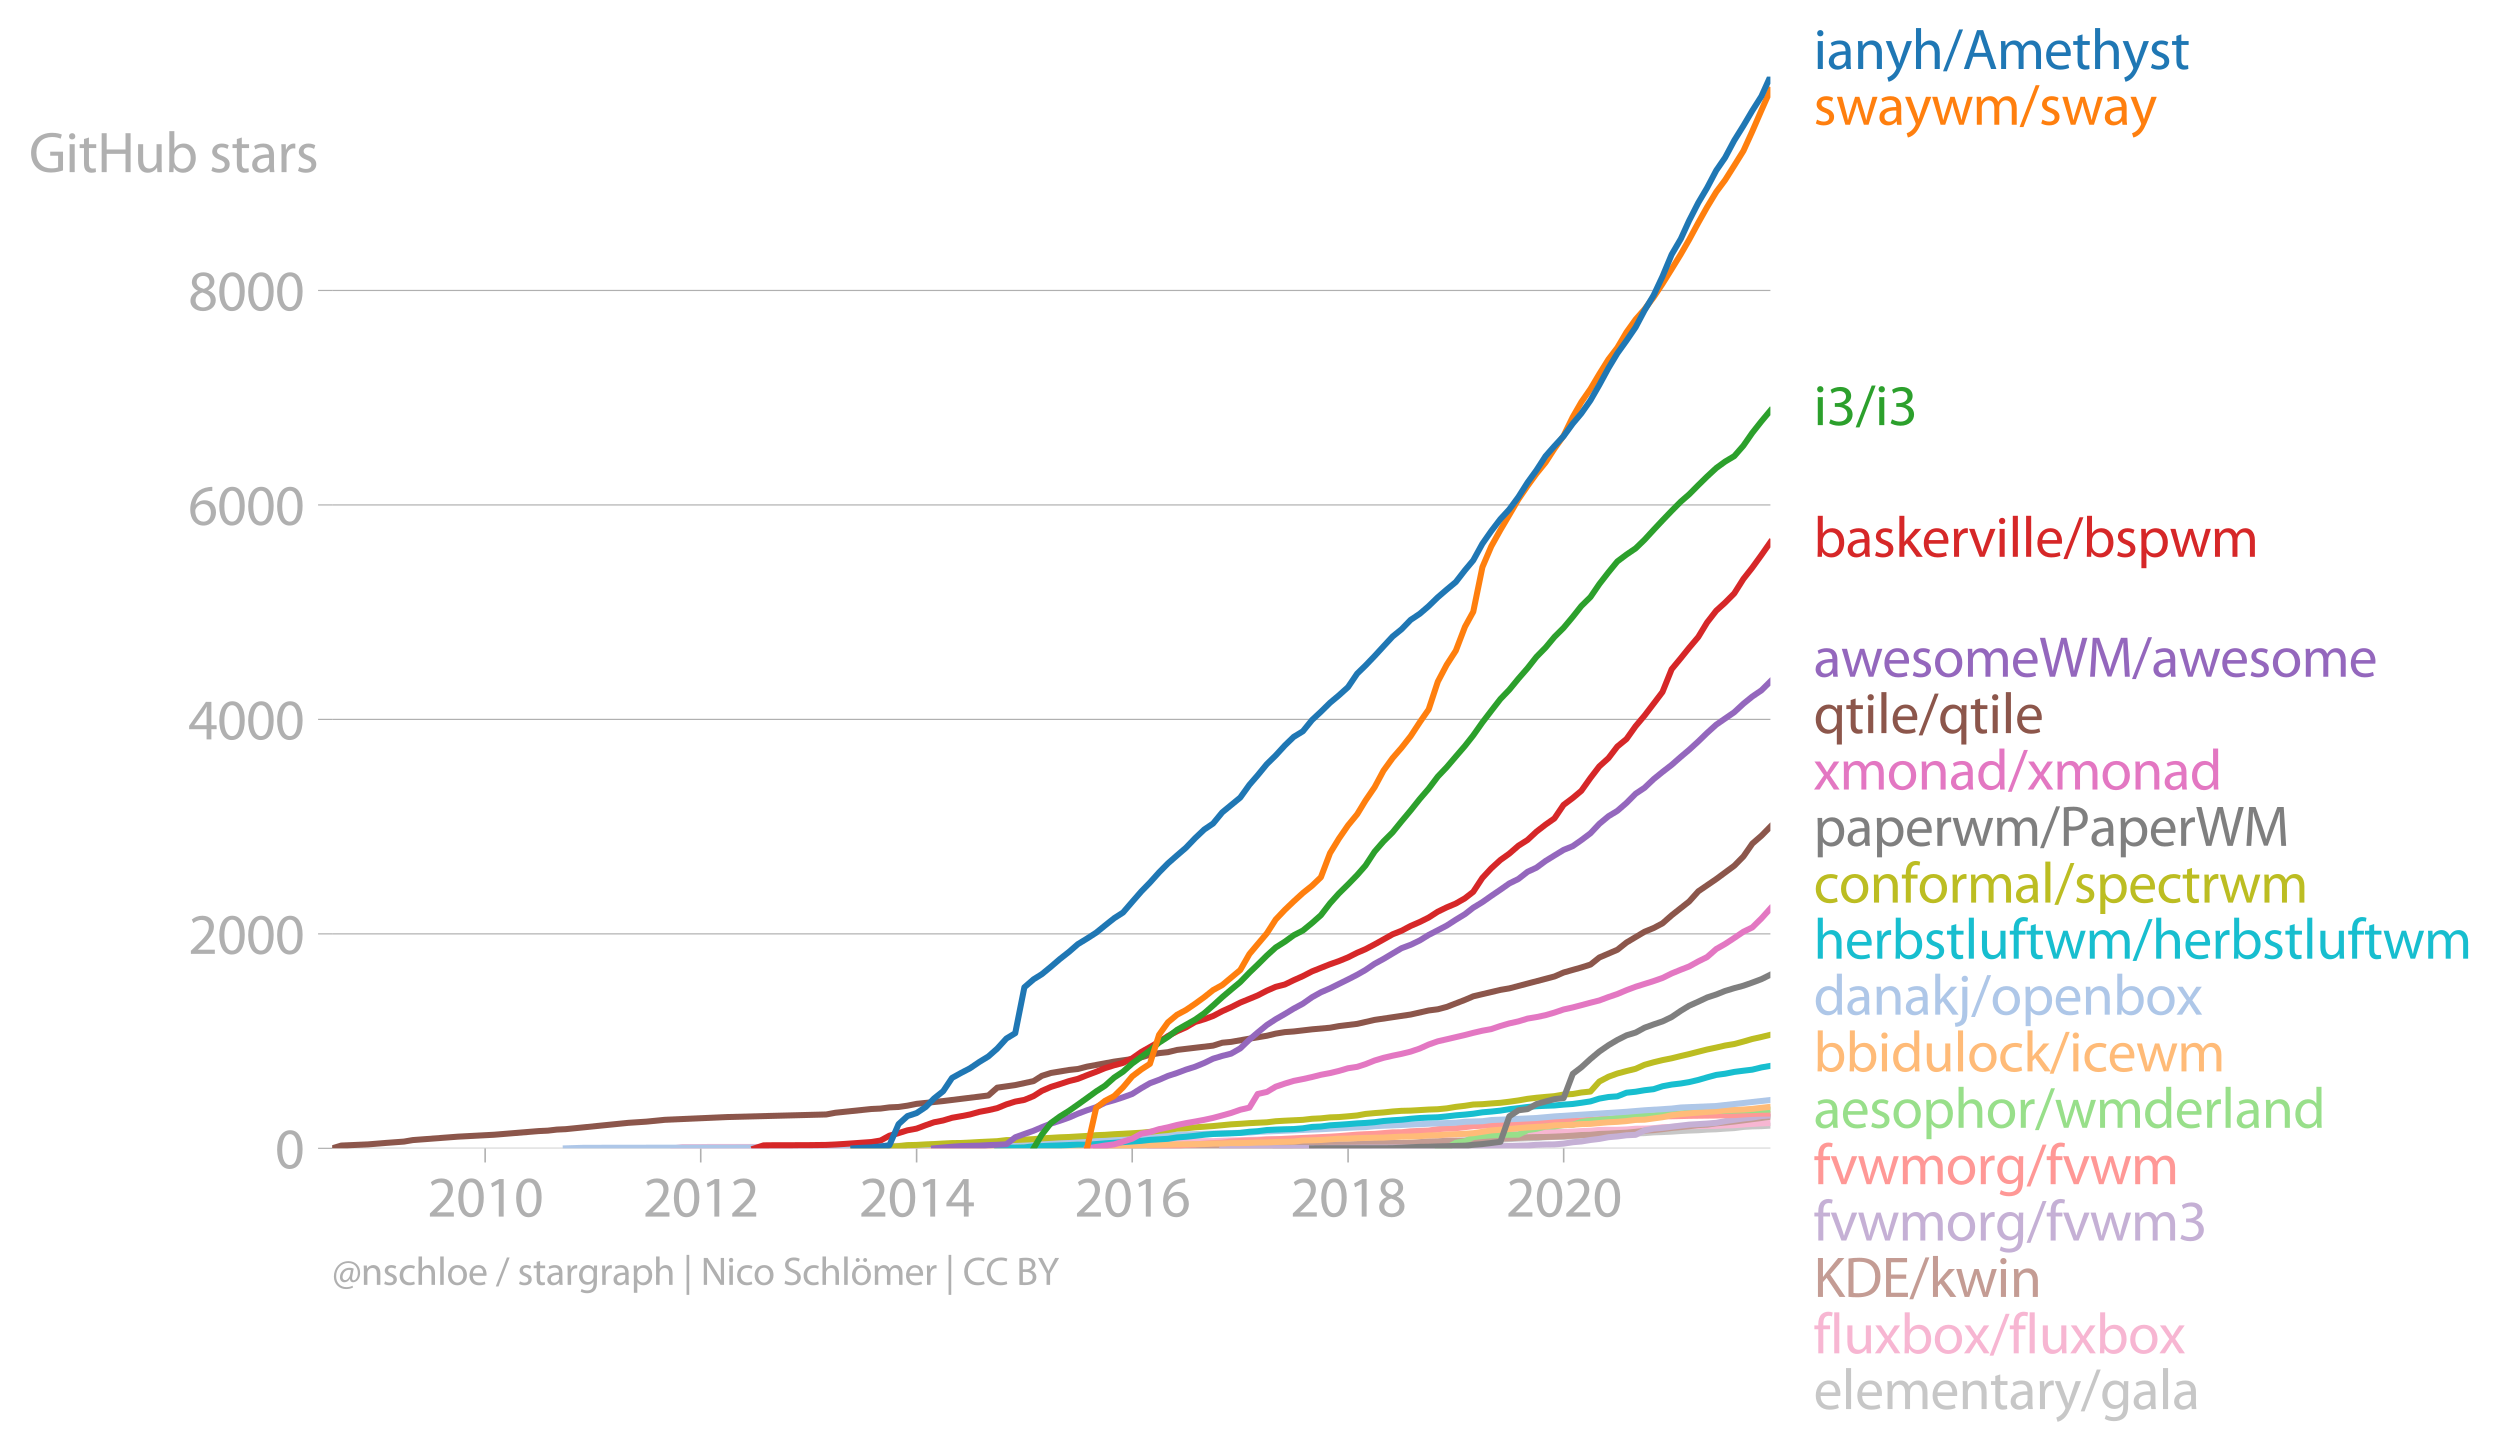 <svg xmlns:xlink="http://www.w3.org/1999/xlink" width="827.675" height="480.225" viewBox="0 0 620.756 360.169" xmlns="http://www.w3.org/2000/svg"><defs><style>*{stroke-linejoin:round;stroke-linecap:butt}</style></defs><g id="figure_1"><path d="M0 360.169h620.756V0H0v360.169z" style="fill:none" id="patch_1"/><g id="axes_1"><path d="M82.476 285.138h357.12V19.026H82.476v266.112z" style="fill:none" id="patch_2"/><g id="matplotlib.axis_1"><g id="xtick_1"><g id="line2d_1"><defs><path id="mf08e91d5f3" d="M0 0v3.5" style="stroke:#b0b0b0;stroke-width:.4"/></defs><use xlink:href="#mf08e91d5f3" x="120.461" y="285.138" style="fill:#b0b0b0;stroke:#b0b0b0;stroke-width:.4"/></g><g style="fill:#b0b0b0" transform="matrix(.14 0 0 -.14 106.098 302.078)" id="text_1"><defs><path id="MyriadPro-Regular-32" d="M2944 0v467H1075v13l333 307c877 845 1434 1466 1434 2234 0 595-378 1209-1274 1209-480 0-890-179-1178-422l180-397c192 160 505 352 883 352 621 0 825-390 825-813-6-627-486-1164-1548-2176L288 346V0h2656z" transform="scale(.016)"/><path id="MyriadPro-Regular-30" d="M1677 4230c-845 0-1447-768-1447-2163C243 691 794-70 1606-70c922 0 1447 780 1447 2195 0 1325-499 2105-1376 2105zm-32-435c582 0 845-672 845-1696 0-1062-276-1734-852-1734-512 0-844 614-844 1696 0 1133 358 1734 851 1734z" transform="scale(.016)"/><path id="MyriadPro-Regular-31" d="M1510 0h544v4160h-480l-908-486 108-429 724 390h12V0z" transform="scale(.016)"/></defs><use xlink:href="#MyriadPro-Regular-32"/><use xlink:href="#MyriadPro-Regular-30" x="51.3"/><use xlink:href="#MyriadPro-Regular-31" x="102.6"/><use xlink:href="#MyriadPro-Regular-30" x="153.9"/></g></g><g id="xtick_2"><use xlink:href="#mf08e91d5f3" x="173.993" y="285.138" style="fill:#b0b0b0;stroke:#b0b0b0;stroke-width:.4" id="line2d_2"/><g style="fill:#b0b0b0" transform="matrix(.14 0 0 -.14 159.63 302.078)" id="text_2"><use xlink:href="#MyriadPro-Regular-32"/><use xlink:href="#MyriadPro-Regular-30" x="51.3"/><use xlink:href="#MyriadPro-Regular-31" x="102.6"/><use xlink:href="#MyriadPro-Regular-32" x="153.9"/></g></g><g id="xtick_3"><use xlink:href="#mf08e91d5f3" x="227.597" y="285.138" style="fill:#b0b0b0;stroke:#b0b0b0;stroke-width:.4" id="line2d_3"/><g style="fill:#b0b0b0" transform="matrix(.14 0 0 -.14 213.234 302.078)" id="text_3"><defs><path id="MyriadPro-Regular-34" d="M2560 0v1133h582v441h-582v2586h-608L96 1504v-371h1933V0h531zM666 1574v13l1017 1415c115 192 218 371 346 614h19c-13-218-19-435-19-653V1574H666z" transform="scale(.016)"/></defs><use xlink:href="#MyriadPro-Regular-32"/><use xlink:href="#MyriadPro-Regular-30" x="51.3"/><use xlink:href="#MyriadPro-Regular-31" x="102.6"/><use xlink:href="#MyriadPro-Regular-34" x="153.9"/></g></g><g id="xtick_4"><use xlink:href="#mf08e91d5f3" x="281.129" y="285.138" style="fill:#b0b0b0;stroke:#b0b0b0;stroke-width:.4" id="line2d_4"/><g style="fill:#b0b0b0" transform="matrix(.14 0 0 -.14 266.766 302.078)" id="text_4"><defs><path id="MyriadPro-Regular-36" d="M2662 4224c-102 0-243-6-409-32-525-64-986-275-1331-614-410-410-704-1056-704-1876C218 621 800-70 1690-70c864 0 1382 704 1382 1465 0 813-518 1344-1254 1344-461 0-807-217-1005-480h-19c96 685 563 1331 1446 1479 160 25 307 32 422 25v461zM1690 365c-589 0-903 505-916 1190 0 103 26 186 64 250 154 301 468 512 807 512 518 0 857-359 857-954s-326-998-806-998h-6z" transform="scale(.016)"/></defs><use xlink:href="#MyriadPro-Regular-32"/><use xlink:href="#MyriadPro-Regular-30" x="51.3"/><use xlink:href="#MyriadPro-Regular-31" x="102.6"/><use xlink:href="#MyriadPro-Regular-36" x="153.9"/></g></g><g id="xtick_5"><use xlink:href="#mf08e91d5f3" x="334.733" y="285.138" style="fill:#b0b0b0;stroke:#b0b0b0;stroke-width:.4" id="line2d_5"/><g style="fill:#b0b0b0" transform="matrix(.14 0 0 -.14 320.37 302.078)" id="text_5"><defs><path id="MyriadPro-Regular-38" d="M1062 2170c-512-218-825-589-825-1114C237 448 762-70 1632-70c794 0 1414 486 1414 1209 0 506-320 871-838 1075v20c512 243 685 620 685 972 0 519-403 1024-1210 1024-729 0-1286-448-1286-1107 0-358 198-717 659-934l6-19zm583-1831c-531 0-851 371-832 794 0 397 262 717 749 857 563-160 915-403 915-908 0-423-327-743-832-743zm6 3488c506 0 704-345 704-678 0-378-275-634-633-755-480 128-794 352-794 768 0 358 256 665 723 665z" transform="scale(.016)"/></defs><use xlink:href="#MyriadPro-Regular-32"/><use xlink:href="#MyriadPro-Regular-30" x="51.3"/><use xlink:href="#MyriadPro-Regular-31" x="102.6"/><use xlink:href="#MyriadPro-Regular-38" x="153.9"/></g></g><g id="xtick_6"><use xlink:href="#mf08e91d5f3" x="388.265" y="285.138" style="fill:#b0b0b0;stroke:#b0b0b0;stroke-width:.4" id="line2d_6"/><g style="fill:#b0b0b0" transform="matrix(.14 0 0 -.14 373.902 302.078)" id="text_6"><use xlink:href="#MyriadPro-Regular-32"/><use xlink:href="#MyriadPro-Regular-30" x="51.3"/><use xlink:href="#MyriadPro-Regular-32" x="102.6"/><use xlink:href="#MyriadPro-Regular-30" x="153.9"/></g></g></g><g id="matplotlib.axis_2"><g id="ytick_1"><path d="M82.476 285.138h357.12" clip-path="url(#p72f27bbf6d)" style="fill:none;stroke:#b0b0b0;stroke-width:.3;stroke-linecap:square" id="line2d_7"/><g id="line2d_8"><defs><path id="mb17f7a0ee4" d="M0 0h-3.5" style="stroke:#b0b0b0;stroke-width:.3"/></defs><use xlink:href="#mb17f7a0ee4" x="82.476" y="285.138" style="fill:#b0b0b0;stroke:#b0b0b0;stroke-width:.3"/></g><use xlink:href="#MyriadPro-Regular-30" style="fill:#b0b0b0" transform="matrix(.14 0 0 -.14 68.295 290.108)" id="text_7"/></g><g id="ytick_2"><path d="M82.476 231.883h357.12" clip-path="url(#p72f27bbf6d)" style="fill:none;stroke:#b0b0b0;stroke-width:.3;stroke-linecap:square" id="line2d_9"/><use xlink:href="#mb17f7a0ee4" x="82.476" y="231.883" style="fill:#b0b0b0;stroke:#b0b0b0;stroke-width:.3" id="line2d_10"/><g style="fill:#b0b0b0" transform="matrix(.14 0 0 -.14 46.75 236.853)" id="text_8"><use xlink:href="#MyriadPro-Regular-32"/><use xlink:href="#MyriadPro-Regular-30" x="51.3"/><use xlink:href="#MyriadPro-Regular-30" x="102.6"/><use xlink:href="#MyriadPro-Regular-30" x="153.9"/></g></g><g id="ytick_3"><path d="M82.476 178.629h357.12" clip-path="url(#p72f27bbf6d)" style="fill:none;stroke:#b0b0b0;stroke-width:.3;stroke-linecap:square" id="line2d_11"/><use xlink:href="#mb17f7a0ee4" x="82.476" y="178.629" style="fill:#b0b0b0;stroke:#b0b0b0;stroke-width:.3" id="line2d_12"/><g style="fill:#b0b0b0" transform="matrix(.14 0 0 -.14 46.75 183.599)" id="text_9"><use xlink:href="#MyriadPro-Regular-34"/><use xlink:href="#MyriadPro-Regular-30" x="51.3"/><use xlink:href="#MyriadPro-Regular-30" x="102.6"/><use xlink:href="#MyriadPro-Regular-30" x="153.9"/></g></g><g id="ytick_4"><path d="M82.476 125.375h357.12" clip-path="url(#p72f27bbf6d)" style="fill:none;stroke:#b0b0b0;stroke-width:.3;stroke-linecap:square" id="line2d_13"/><use xlink:href="#mb17f7a0ee4" x="82.476" y="125.375" style="fill:#b0b0b0;stroke:#b0b0b0;stroke-width:.3" id="line2d_14"/><g style="fill:#b0b0b0" transform="matrix(.14 0 0 -.14 46.75 130.345)" id="text_10"><use xlink:href="#MyriadPro-Regular-36"/><use xlink:href="#MyriadPro-Regular-30" x="51.3"/><use xlink:href="#MyriadPro-Regular-30" x="102.6"/><use xlink:href="#MyriadPro-Regular-30" x="153.9"/></g></g><g id="ytick_5"><path d="M82.476 72.12h357.12" clip-path="url(#p72f27bbf6d)" style="fill:none;stroke:#b0b0b0;stroke-width:.3;stroke-linecap:square" id="line2d_15"/><use xlink:href="#mb17f7a0ee4" x="82.476" y="72.12" style="fill:#b0b0b0;stroke:#b0b0b0;stroke-width:.3" id="line2d_16"/><g style="fill:#b0b0b0" transform="matrix(.14 0 0 -.14 46.75 77.09)" id="text_11"><use xlink:href="#MyriadPro-Regular-38"/><use xlink:href="#MyriadPro-Regular-30" x="51.3"/><use xlink:href="#MyriadPro-Regular-30" x="102.6"/><use xlink:href="#MyriadPro-Regular-30" x="153.9"/></g></g><g style="fill:#b0b0b0" transform="matrix(.14 0 0 -.14 7.2 42.738)" id="text_12"><defs><path id="MyriadPro-Regular-47" d="M3770 2266H2349v-448h877V531c-128-64-378-115-743-115-1005 0-1664 646-1664 1741 0 1081 685 1734 1735 1734 435 0 723-83 953-185l135 454c-186 90-576 198-1076 198-1446 0-2329-940-2336-2227 0-672 231-1248 602-1606 422-403 960-570 1613-570 582 0 1075 147 1325 237v2074z" transform="scale(.016)"/><path id="MyriadPro-Regular-69" d="M1030 0v3098H467V0h563zM749 4320c-205 0-352-154-352-352 0-192 141-346 339-346 224 0 365 154 358 346 0 198-134 352-345 352z" transform="scale(.016)"/><path id="MyriadPro-Regular-74" d="M595 3667v-569H115v-429h480V979c0-365 58-640 218-806C947 19 1158-70 1421-70c217 0 390 38 499 83l-26 422c-83-25-172-38-326-38-314 0-422 217-422 601v1671h806v429h-806v742l-551-173z" transform="scale(.016)"/><path id="MyriadPro-Regular-48" d="M486 4314V0h557v2022h2087V0h563v4314h-563V2509H1043v1805H486z" transform="scale(.016)"/><path id="MyriadPro-Regular-75" d="M3059 3098h-563V1197c0-103-19-205-51-288-103-250-365-512-743-512-512 0-691 397-691 985v1716H448V1286C448 198 1030-70 1517-70c550 0 877 326 1024 576h13l32-506h499c-19 243-26 525-26 845v2253z" transform="scale(.016)"/><path id="MyriadPro-Regular-62" d="M467 800c0-275-13-589-25-800h486l26 512h19c230-410 589-582 1037-582 691 0 1388 550 1388 1657 7 941-537 1581-1305 1581-499 0-858-224-1056-570h-13v1946H467V800zm557 998c0 90 19 167 32 231 115 429 474 691 858 691 601 0 921-531 921-1152 0-710-352-1190-941-1190-409 0-736 268-844 659-13 64-26 134-26 205v556z" transform="scale(.016)"/><path id="MyriadPro-Regular-73" d="M250 147C467 19 781-70 1120-70c736 0 1158 390 1158 934 0 461-275 730-812 934-404 154-589 269-589 525 0 231 185 423 518 423 288 0 512-103 634-180l141 410c-173 102-448 192-762 192-666 0-1069-410-1069-909 0-371 263-678 819-877 416-153 576-300 576-569 0-256-192-461-601-461-282 0-576 115-743 224L250 147z" transform="scale(.016)"/><path id="MyriadPro-Regular-61" d="M2643 1901c0 621-230 1267-1177 1267-391 0-762-109-1018-275l128-371c218 140 518 230 806 230 634 0 704-461 704-717v-64C890 1978 224 1568 224 819c0-448 320-889 947-889 442 0 775 217 947 460h20l44-390h512c-38 211-51 474-51 742v1159zm-544-858c0-57-13-121-32-179-89-262-345-518-749-518-288 0-531 172-531 537 0 602 698 711 1312 698v-538z" transform="scale(.016)"/><path id="MyriadPro-Regular-72" d="M467 0h557v1651c0 96 13 186 26 263 76 422 358 723 755 723 77 0 134-7 192-19v531c-51 13-96 19-160 19-378 0-717-262-858-678h-25l-20 608H442c19-288 25-602 25-967V0z" transform="scale(.016)"/></defs><use xlink:href="#MyriadPro-Regular-47"/><use xlink:href="#MyriadPro-Regular-69" x="64.6"/><use xlink:href="#MyriadPro-Regular-74" x="88"/><use xlink:href="#MyriadPro-Regular-48" x="121.1"/><use xlink:href="#MyriadPro-Regular-75" x="186.3"/><use xlink:href="#MyriadPro-Regular-62" x="241.4"/><use xlink:href="#MyriadPro-Regular-20" x="298.3"/><use xlink:href="#MyriadPro-Regular-73" x="319.5"/><use xlink:href="#MyriadPro-Regular-74" x="359.1"/><use xlink:href="#MyriadPro-Regular-61" x="392.2"/><use xlink:href="#MyriadPro-Regular-72" x="440.4"/><use xlink:href="#MyriadPro-Regular-73" x="473.1"/></g></g><path d="m316.768 285.138 2.273-.027 2.2-.053 2.273-.053 2.273-.134 2.2-.026 2.273-.107 2.2-.053 2.273-.053 2.274-.133 2.053-.08 2.273-.133 2.2-.054 2.273-.106 2.2-.107 2.274-.08h2.273l2.2-.053 2.273-.106 2.2-.133 2.273-.107 2.273-.027 2.054-.186 2.273-.16 2.2-.106 2.273-.08 2.2-.133 2.273-.133 2.274-.08 2.2-.053 2.273-.213 2.2-.08h2.273l2.273-.16 2.127-.107 2.273-.106 2.2-.133 2.273-.107 2.2-.106 2.273-.107 2.273-.053 2.2-.053 2.274-.187 2.2-.08 2.273-.106 2.273-.16 2.053-.106 2.274-.08 2.2-.16 2.273-.08 2.2-.16 2.273-.133 2.273-.293 2.2-.133 2.273-.053 2.2-.133" clip-path="url(#p72f27bbf6d)" style="fill:none;stroke:#c7c7c7;stroke-width:1.5;stroke-linecap:square" id="line2d_17"/><path d="m167.246 285.138 2.274-.32H173.993l2.273-.026h15.619l2.2-.027h11.073l2.274-.027 2.2-.026 2.273-.054H216.378l2.273-.106 2.2-.027H225.324l2.273-.026h8.8l2.273-.027 2.2-.053 2.274-.027 2.273-.053 2.2-.027 2.273-.026 2.2-.107 2.273-.053 2.273-.08 2.054-.08 2.273-.026 2.2-.054 2.273-.053h2.2l2.273-.027 2.274-.133 2.2-.053 2.273-.027 2.2-.053 2.273-.053 2.273-.053 2.127-.027 2.273-.027h2.2l2.273-.026H301.221l2.274-.107 2.2-.08 2.273-.053 2.273-.08 2.053-.053 2.274-.08 2.2-.053 2.273-.027h2.2l2.273-.053h2.273l2.2-.027 2.273-.08h2.2l2.273-.08 2.274-.106 2.053-.053 2.273-.187 2.2-.106 2.273-.08 2.2-.027 2.274-.026 2.273-.027 2.2-.053 2.273-.08 2.2-.08 2.273-.106 2.273-.054 2.054-.053 2.273-.027 2.2-.026 2.273-.08 2.2-.08 2.273-.133 2.274-.107h2.2l2.273-.026 2.2-.027h2.273l2.273-.053 2.127-.133 2.273-.08 2.2-.213 2.273-.027h2.2l2.273-.08 2.273-.186 2.2-.027 2.274-.106 2.2-.24 2.273-.053 2.273-.16 2.053-.026 2.274-.08h2.2l2.273-.027 2.2-.106 2.273-.054 2.273-.186 2.2-.133 2.273-.133 2.2-.08" clip-path="url(#p72f27bbf6d)" style="fill:none;stroke:#f7b6d2;stroke-width:1.5;stroke-linecap:square" id="line2d_18"/><path d="m272.183 285.138 2.2-.107 2.273-.106 2.2-.027h2.273l2.273-.053 2.127-.027h2.273l2.2-.053h2.273l2.2-.027h2.273l2.273-.026h2.2l2.274-.054 2.2-.026 2.273-.027 2.273-.053h2.053l2.274-.027 2.2-.026 2.273-.054 2.2-.08h2.273l2.273-.026 2.2-.053 2.273-.08 2.2-.053 2.273-.027 2.274-.053 2.053-.107 2.273-.133 2.2-.027h2.273l2.2-.026 2.274-.027 2.273-.16 2.2-.16 2.273-.053 2.2-.106 2.273-.027 2.273-.053 2.054-.16 2.273-.08 2.2-.133 2.273-.08 2.2-.106 2.273-.107 2.274-.133 2.2-.053 2.273-.027 2.2-.08 2.273-.106 2.273-.133 2.127-.16 2.273-.053 2.2-.213 2.273-.08 2.2-.133 2.273-.107 2.273-.213 2.2-.266 2.274-.16 2.2-.24 2.273-.292 2.273-.213 2.053-.213 2.274-.293 2.2-.107 2.273-.32 2.2-.212 2.273-.24 2.273-.293 2.2-.293 2.273-.293 2.2-.293" clip-path="url(#p72f27bbf6d)" style="fill:none;stroke:#c49c94;stroke-width:1.5;stroke-linecap:square" id="line2d_19"/><g style="fill:#1f77b4" transform="matrix(.14 0 0 -.14 450.31 17.14)" id="text_13"><defs><path id="MyriadPro-Regular-6e" d="M467 0h563v1862c0 96 13 192 39 263 96 313 384 576 755 576 531 0 717-416 717-915V0h563v1850c0 1062-666 1318-1094 1318-512 0-871-288-1024-582h-13l-32 512H442c19-256 25-519 25-839V0z" transform="scale(.016)"/><path id="MyriadPro-Regular-79" d="M58 3098 1203 243c26-70 39-115 39-147s-20-77-45-134c-128-288-320-506-474-628-166-140-352-230-493-275l141-473c141 25 416 121 691 364 384 333 660 877 1063 1940l845 2208h-596l-614-1818c-77-224-141-461-198-646h-13c-51 185-128 428-199 633L672 3098H58z" transform="scale(.016)"/><path id="MyriadPro-Regular-68" d="M467 0h563v1869c0 109 7 192 39 269 102 307 390 563 755 563 531 0 717-423 717-922V0h563v1843c0 1069-666 1325-1082 1325-211 0-409-64-576-160-172-96-313-237-403-397h-13v1933H467V0z" transform="scale(.016)"/><path id="MyriadPro-Regular-2f" d="m422-256 1792 4640h-435L-6-256h428z" transform="scale(.016)"/><path id="MyriadPro-Regular-41" d="M2714 1357 3174 0h596L2298 4314h-672L160 0h576l448 1357h1530zm-1415 435 423 1248c83 262 153 525 217 781h13c64-250 128-506 224-787l422-1242H1299z" transform="scale(.016)"/><path id="MyriadPro-Regular-6d" d="M467 0h551v1869c0 96 12 192 44 275 90 282 346 563 698 563 429 0 646-358 646-851V0h551v1914c0 102 19 204 45 281 96 275 345 512 665 512 455 0 672-358 672-953V0h551v1824c0 1075-608 1344-1018 1344-294 0-499-77-685-218-128-96-249-230-345-403h-13c-135 365-455 621-877 621-512 0-800-275-973-570h-19l-26 500H442c19-256 25-519 25-839V0z" transform="scale(.016)"/><path id="MyriadPro-Regular-65" d="M2957 1446c6 58 19 148 19 263 0 569-269 1459-1280 1459-902 0-1453-736-1453-1670C243 563 813-70 1766-70c493 0 832 108 1031 198l-96 403c-211-89-455-160-858-160-563 0-1049 314-1062 1075h2176zM787 1850c45 390 295 915 864 915 634 0 787-557 781-915H787z" transform="scale(.016)"/></defs><use xlink:href="#MyriadPro-Regular-69"/><use xlink:href="#MyriadPro-Regular-61" x="23.4"/><use xlink:href="#MyriadPro-Regular-6e" x="71.6"/><use xlink:href="#MyriadPro-Regular-79" x="127.1"/><use xlink:href="#MyriadPro-Regular-68" x="174.2"/><use xlink:href="#MyriadPro-Regular-2f" x="229.7"/><use xlink:href="#MyriadPro-Regular-41" x="264"/><use xlink:href="#MyriadPro-Regular-6d" x="325.2"/><use xlink:href="#MyriadPro-Regular-65" x="408.6"/><use xlink:href="#MyriadPro-Regular-74" x="458.7"/><use xlink:href="#MyriadPro-Regular-68" x="491.8"/><use xlink:href="#MyriadPro-Regular-79" x="547.3"/><use xlink:href="#MyriadPro-Regular-73" x="594.4"/><use xlink:href="#MyriadPro-Regular-74" x="634"/></g><g style="fill:#ff7f0e" transform="matrix(.14 0 0 -.14 450.31 30.98)" id="text_14"><defs><path id="MyriadPro-Regular-77" d="M115 3098 1050 0h512l499 1472c109 333 205 653 281 1024h13c77-365 167-672 275-1018L3104 0h512l998 3098h-556l-442-1556c-102-364-186-691-237-1004h-19c-70 313-160 640-275 1011l-480 1549h-474l-505-1575c-103-339-205-672-276-985h-19c-57 320-141 640-230 985L691 3098H115z" transform="scale(.016)"/></defs><use xlink:href="#MyriadPro-Regular-73"/><use xlink:href="#MyriadPro-Regular-77" x="39.6"/><use xlink:href="#MyriadPro-Regular-61" x="113.2"/><use xlink:href="#MyriadPro-Regular-79" x="161.4"/><use xlink:href="#MyriadPro-Regular-77" x="208.5"/><use xlink:href="#MyriadPro-Regular-6d" x="282.1"/><use xlink:href="#MyriadPro-Regular-2f" x="365.5"/><use xlink:href="#MyriadPro-Regular-73" x="399.8"/><use xlink:href="#MyriadPro-Regular-77" x="439.4"/><use xlink:href="#MyriadPro-Regular-61" x="513"/><use xlink:href="#MyriadPro-Regular-79" x="561.2"/></g><g style="fill:#2ca02c" transform="matrix(.14 0 0 -.14 450.31 105.554)" id="text_15"><defs><path id="MyriadPro-Regular-33" d="M269 211C474 77 883-70 1350-70c999 0 1517 582 1517 1248 0 582-416 966-928 1068v13c512 186 768 551 768 979 0 506-371 992-1190 992-448 0-871-160-1088-320l147-409c179 128 499 275 832 275 518 0 730-294 730-627 0-493-519-704-928-704H896v-423h314c544 0 1068-249 1075-832 6-345-218-806-941-806-390 0-762 160-922 262L269 211z" transform="scale(.016)"/></defs><use xlink:href="#MyriadPro-Regular-69"/><use xlink:href="#MyriadPro-Regular-33" x="23.4"/><use xlink:href="#MyriadPro-Regular-2f" x="74.7"/><use xlink:href="#MyriadPro-Regular-69" x="109"/><use xlink:href="#MyriadPro-Regular-33" x="132.4"/></g><g style="fill:#d62728" transform="matrix(.14 0 0 -.14 450.31 138.252)" id="text_16"><defs><path id="MyriadPro-Regular-6b" d="M1024 4544H467V0h557v1165l288 320L2381 0h685L1702 1824l1197 1274h-678l-909-1069c-90-109-198-243-275-352h-13v2867z" transform="scale(.016)"/><path id="MyriadPro-Regular-76" d="M83 3098 1261 0h537l1216 3098h-588l-602-1741c-102-282-192-538-262-794h-20c-64 256-147 512-249 794L685 3098H83z" transform="scale(.016)"/><path id="MyriadPro-Regular-6c" d="M467 0h563v4544H467V0z" transform="scale(.016)"/><path id="MyriadPro-Regular-70" d="M467-1267h557V416h13c185-307 544-486 953-486 730 0 1408 550 1408 1664 0 940-563 1574-1312 1574-505 0-870-224-1100-602h-13l-26 532H442c12-295 25-615 25-1012v-3353zm557 3059c0 77 19 160 38 230 109 423 468 698 852 698 595 0 921-531 921-1152 0-710-345-1197-941-1197-403 0-742 269-844 659-13 71-26 148-26 231v531z" transform="scale(.016)"/></defs><use xlink:href="#MyriadPro-Regular-62"/><use xlink:href="#MyriadPro-Regular-61" x="56.9"/><use xlink:href="#MyriadPro-Regular-73" x="105.1"/><use xlink:href="#MyriadPro-Regular-6b" x="144.7"/><use xlink:href="#MyriadPro-Regular-65" x="191.6"/><use xlink:href="#MyriadPro-Regular-72" x="241.7"/><use xlink:href="#MyriadPro-Regular-76" x="274.4"/><use xlink:href="#MyriadPro-Regular-69" x="322.5"/><use xlink:href="#MyriadPro-Regular-6c" x="345.9"/><use xlink:href="#MyriadPro-Regular-6c" x="369.5"/><use xlink:href="#MyriadPro-Regular-65" x="393.1"/><use xlink:href="#MyriadPro-Regular-2f" x="443.2"/><use xlink:href="#MyriadPro-Regular-62" x="477.5"/><use xlink:href="#MyriadPro-Regular-73" x="534.4"/><use xlink:href="#MyriadPro-Regular-70" x="574"/><use xlink:href="#MyriadPro-Regular-77" x="630.9"/><use xlink:href="#MyriadPro-Regular-6d" x="704.5"/></g><g style="fill:#9467bd" transform="matrix(.14 0 0 -.14 450.31 168.036)" id="text_17"><defs><path id="MyriadPro-Regular-6f" d="M1779 3168c-857 0-1536-608-1536-1645C243 544 890-70 1728-70c749 0 1542 499 1542 1644 0 948-601 1594-1491 1594zm-13-422c666 0 928-666 928-1191 0-697-403-1203-940-1203-551 0-941 512-941 1190 0 589 288 1204 953 1204z" transform="scale(.016)"/><path id="MyriadPro-Regular-57" d="m1773 0 614 2246c160 557 256 980 333 1408h13c57-435 147-857 281-1408L3558 0h583l1222 4314h-569l-570-2176c-134-538-256-1018-346-1492h-12c-64 455-180 967-301 1479l-525 2189h-582l-576-2176c-148-557-282-1069-352-1498h-13c-77 416-192 954-320 1491L685 4314H96L1190 0h583z" transform="scale(.016)"/><path id="MyriadPro-Regular-4d" d="M4230 0h544l-268 4314h-711l-768-2087c-192-544-345-1017-454-1453h-19c-109 448-256 922-436 1453l-736 2087H672L371 0h531l116 1850c38 646 70 1369 83 1907h13c121-512 294-1069 499-1677L2310 26h423l761 2092c218 589 397 1133 544 1639h20c-7-538 32-1261 64-1863L4230 0z" transform="scale(.016)"/></defs><use xlink:href="#MyriadPro-Regular-61"/><use xlink:href="#MyriadPro-Regular-77" x="48.2"/><use xlink:href="#MyriadPro-Regular-65" x="121.8"/><use xlink:href="#MyriadPro-Regular-73" x="171.9"/><use xlink:href="#MyriadPro-Regular-6f" x="211.5"/><use xlink:href="#MyriadPro-Regular-6d" x="266.4"/><use xlink:href="#MyriadPro-Regular-65" x="349.8"/><use xlink:href="#MyriadPro-Regular-57" x="399.9"/><use xlink:href="#MyriadPro-Regular-4d" x="484.5"/><use xlink:href="#MyriadPro-Regular-2f" x="564.9"/><use xlink:href="#MyriadPro-Regular-61" x="599.2"/><use xlink:href="#MyriadPro-Regular-77" x="647.4"/><use xlink:href="#MyriadPro-Regular-65" x="721"/><use xlink:href="#MyriadPro-Regular-73" x="771.1"/><use xlink:href="#MyriadPro-Regular-6f" x="810.7"/><use xlink:href="#MyriadPro-Regular-6d" x="865.6"/><use xlink:href="#MyriadPro-Regular-65" x="949"/></g><g style="fill:#8c564b" transform="matrix(.14 0 0 -.14 450.31 182.036)" id="text_18"><defs><path id="MyriadPro-Regular-71" d="M2579-1267h563v3513c0 320 7 589 20 852h-532l-19-468h-13c-153 301-473 538-953 538-653 0-1402-512-1402-1670C243 557 832-70 1555-70c499 0 845 243 1011 550h13v-1747zm0 2528c0-83-19-192-45-269-128-390-441-614-806-614-621 0-915 537-915 1152 0 697 352 1190 934 1190 423 0 723-294 807-640 19-70 25-160 25-237v-582z" transform="scale(.016)"/></defs><use xlink:href="#MyriadPro-Regular-71"/><use xlink:href="#MyriadPro-Regular-74" x="56.3"/><use xlink:href="#MyriadPro-Regular-69" x="89.4"/><use xlink:href="#MyriadPro-Regular-6c" x="112.8"/><use xlink:href="#MyriadPro-Regular-65" x="136.4"/><use xlink:href="#MyriadPro-Regular-2f" x="186.5"/><use xlink:href="#MyriadPro-Regular-71" x="220.8"/><use xlink:href="#MyriadPro-Regular-74" x="277.1"/><use xlink:href="#MyriadPro-Regular-69" x="310.2"/><use xlink:href="#MyriadPro-Regular-6c" x="333.6"/><use xlink:href="#MyriadPro-Regular-65" x="357.2"/></g><g style="fill:#e377c2" transform="matrix(.14 0 0 -.14 450.31 196.036)" id="text_19"><defs><path id="MyriadPro-Regular-78" d="m102 3098 1050-1517L51 0h621l448 698c115 185 224 345 326 537h13c109-185 211-358 333-537L2246 0h640L1798 1600l1056 1498h-608l-435-660c-102-166-205-326-307-512h-19c-103 173-199 333-314 506l-441 666H102z" transform="scale(.016)"/><path id="MyriadPro-Regular-64" d="M2579 4544V2694h-13c-140 250-460 474-934 474-755 0-1395-634-1389-1664C243 563 819-70 1568-70c506 0 883 262 1056 608h13l25-538h506c-19 211-26 525-26 800v3744h-563zm0-3245c0-89-6-166-25-243-103-422-448-672-826-672-608 0-915 518-915 1146 0 684 345 1196 928 1196 422 0 729-294 813-652 19-71 25-167 25-237v-538z" transform="scale(.016)"/></defs><use xlink:href="#MyriadPro-Regular-78"/><use xlink:href="#MyriadPro-Regular-6d" x="46.3"/><use xlink:href="#MyriadPro-Regular-6f" x="129.7"/><use xlink:href="#MyriadPro-Regular-6e" x="184.6"/><use xlink:href="#MyriadPro-Regular-61" x="240.1"/><use xlink:href="#MyriadPro-Regular-64" x="288.3"/><use xlink:href="#MyriadPro-Regular-2f" x="344.7"/><use xlink:href="#MyriadPro-Regular-78" x="379"/><use xlink:href="#MyriadPro-Regular-6d" x="425.3"/><use xlink:href="#MyriadPro-Regular-6f" x="508.7"/><use xlink:href="#MyriadPro-Regular-6e" x="563.6"/><use xlink:href="#MyriadPro-Regular-61" x="619.1"/><use xlink:href="#MyriadPro-Regular-64" x="667.3"/></g><g style="fill:#7f7f7f" transform="matrix(.14 0 0 -.14 450.31 210.036)" id="text_20"><defs><path id="MyriadPro-Regular-50" d="M486 0h557v1728c128-32 282-38 448-38 544 0 1024 160 1319 473 217 224 332 531 332 922 0 384-140 697-377 902-256 231-659 359-1210 359-448 0-800-39-1069-84V0zm557 3859c96 26 282 45 525 45 614 0 1018-275 1018-845 0-595-410-921-1082-921-186 0-339 12-461 44v1677z" transform="scale(.016)"/></defs><use xlink:href="#MyriadPro-Regular-70"/><use xlink:href="#MyriadPro-Regular-61" x="56.9"/><use xlink:href="#MyriadPro-Regular-70" x="105.1"/><use xlink:href="#MyriadPro-Regular-65" x="162"/><use xlink:href="#MyriadPro-Regular-72" x="212.1"/><use xlink:href="#MyriadPro-Regular-77" x="244.8"/><use xlink:href="#MyriadPro-Regular-6d" x="318.4"/><use xlink:href="#MyriadPro-Regular-2f" x="401.8"/><use xlink:href="#MyriadPro-Regular-50" x="436.1"/><use xlink:href="#MyriadPro-Regular-61" x="489.3"/><use xlink:href="#MyriadPro-Regular-70" x="537.5"/><use xlink:href="#MyriadPro-Regular-65" x="594.4"/><use xlink:href="#MyriadPro-Regular-72" x="644.5"/><use xlink:href="#MyriadPro-Regular-57" x="677.2"/><use xlink:href="#MyriadPro-Regular-4d" x="761.8"/></g><g style="fill:#bcbd22" transform="matrix(.14 0 0 -.14 450.31 224.113)" id="text_21"><defs><path id="MyriadPro-Regular-63" d="M2579 538c-160-71-371-154-691-154-614 0-1075 442-1075 1158 0 647 384 1172 1094 1172 307 0 519-71 653-148l128 436c-154 76-448 160-781 160-1011 0-1664-692-1664-1645C243 570 851-70 1786-70c416 0 742 108 889 185l-96 423z" transform="scale(.016)"/><path id="MyriadPro-Regular-66" d="M1082 0v2669h748v429h-748v166c0 474 121 896 601 896 160 0 275-32 359-70l76 435c-108 45-281 89-480 89-262 0-544-83-755-288-262-249-358-646-358-1081v-147H90v-429h435V0h557z" transform="scale(.016)"/></defs><use xlink:href="#MyriadPro-Regular-63"/><use xlink:href="#MyriadPro-Regular-6f" x="44.8"/><use xlink:href="#MyriadPro-Regular-6e" x="99.7"/><use xlink:href="#MyriadPro-Regular-66" x="155.2"/><use xlink:href="#MyriadPro-Regular-6f" x="184.4"/><use xlink:href="#MyriadPro-Regular-72" x="239.3"/><use xlink:href="#MyriadPro-Regular-6d" x="272"/><use xlink:href="#MyriadPro-Regular-61" x="355.4"/><use xlink:href="#MyriadPro-Regular-6c" x="403.6"/><use xlink:href="#MyriadPro-Regular-2f" x="427.2"/><use xlink:href="#MyriadPro-Regular-73" x="461.5"/><use xlink:href="#MyriadPro-Regular-70" x="501.1"/><use xlink:href="#MyriadPro-Regular-65" x="558"/><use xlink:href="#MyriadPro-Regular-63" x="608.1"/><use xlink:href="#MyriadPro-Regular-74" x="652.9"/><use xlink:href="#MyriadPro-Regular-72" x="686"/><use xlink:href="#MyriadPro-Regular-77" x="718.7"/><use xlink:href="#MyriadPro-Regular-6d" x="792.3"/></g><g style="fill:#17becf" transform="matrix(.14 0 0 -.14 450.31 238.036)" id="text_22"><use xlink:href="#MyriadPro-Regular-68"/><use xlink:href="#MyriadPro-Regular-65" x="55.5"/><use xlink:href="#MyriadPro-Regular-72" x="105.6"/><use xlink:href="#MyriadPro-Regular-62" x="138.3"/><use xlink:href="#MyriadPro-Regular-73" x="195.2"/><use xlink:href="#MyriadPro-Regular-74" x="234.8"/><use xlink:href="#MyriadPro-Regular-6c" x="267.9"/><use xlink:href="#MyriadPro-Regular-75" x="291.5"/><use xlink:href="#MyriadPro-Regular-66" x="346.6"/><use xlink:href="#MyriadPro-Regular-74" x="375.8"/><use xlink:href="#MyriadPro-Regular-77" x="408.9"/><use xlink:href="#MyriadPro-Regular-6d" x="482.5"/><use xlink:href="#MyriadPro-Regular-2f" x="565.9"/><use xlink:href="#MyriadPro-Regular-68" x="600.2"/><use xlink:href="#MyriadPro-Regular-65" x="655.7"/><use xlink:href="#MyriadPro-Regular-72" x="705.8"/><use xlink:href="#MyriadPro-Regular-62" x="738.5"/><use xlink:href="#MyriadPro-Regular-73" x="795.4"/><use xlink:href="#MyriadPro-Regular-74" x="835"/><use xlink:href="#MyriadPro-Regular-6c" x="868.1"/><use xlink:href="#MyriadPro-Regular-75" x="891.7"/><use xlink:href="#MyriadPro-Regular-66" x="946.8"/><use xlink:href="#MyriadPro-Regular-74" x="976"/><use xlink:href="#MyriadPro-Regular-77" x="1009.1"/><use xlink:href="#MyriadPro-Regular-6d" x="1082.7"/></g><g style="fill:#aec7e8" transform="matrix(.14 0 0 -.14 450.31 251.946)" id="text_23"><defs><path id="MyriadPro-Regular-6a" d="M-230-1350c300 0 710 102 960 352 275 281 371 672 371 1273v2823H538V493c0-743-58-992-212-1165C192-819-32-890-288-909l58-441zM826 4320c-212 0-359-154-359-352 0-186 135-346 346-346 224 0 358 160 352 346 0 198-135 352-339 352z" transform="scale(.016)"/></defs><use xlink:href="#MyriadPro-Regular-64"/><use xlink:href="#MyriadPro-Regular-61" x="56.4"/><use xlink:href="#MyriadPro-Regular-6e" x="104.6"/><use xlink:href="#MyriadPro-Regular-61" x="160.1"/><use xlink:href="#MyriadPro-Regular-6b" x="208.3"/><use xlink:href="#MyriadPro-Regular-6a" x="255.2"/><use xlink:href="#MyriadPro-Regular-2f" x="279.5"/><use xlink:href="#MyriadPro-Regular-6f" x="313.8"/><use xlink:href="#MyriadPro-Regular-70" x="368.7"/><use xlink:href="#MyriadPro-Regular-65" x="425.6"/><use xlink:href="#MyriadPro-Regular-6e" x="475.7"/><use xlink:href="#MyriadPro-Regular-62" x="531.2"/><use xlink:href="#MyriadPro-Regular-6f" x="588.1"/><use xlink:href="#MyriadPro-Regular-78" x="643"/></g><g style="fill:#ffbb78" transform="matrix(.14 0 0 -.14 450.31 266.036)" id="text_24"><use xlink:href="#MyriadPro-Regular-62"/><use xlink:href="#MyriadPro-Regular-62" x="56.9"/><use xlink:href="#MyriadPro-Regular-69" x="113.8"/><use xlink:href="#MyriadPro-Regular-64" x="137.2"/><use xlink:href="#MyriadPro-Regular-75" x="193.6"/><use xlink:href="#MyriadPro-Regular-6c" x="248.7"/><use xlink:href="#MyriadPro-Regular-6f" x="272.3"/><use xlink:href="#MyriadPro-Regular-63" x="327.2"/><use xlink:href="#MyriadPro-Regular-6b" x="372"/><use xlink:href="#MyriadPro-Regular-2f" x="418.9"/><use xlink:href="#MyriadPro-Regular-69" x="453.2"/><use xlink:href="#MyriadPro-Regular-63" x="476.6"/><use xlink:href="#MyriadPro-Regular-65" x="521.4"/><use xlink:href="#MyriadPro-Regular-77" x="571.5"/><use xlink:href="#MyriadPro-Regular-6d" x="645.1"/></g><g style="fill:#98df8a" transform="matrix(.14 0 0 -.14 450.31 280.036)" id="text_25"><use xlink:href="#MyriadPro-Regular-61"/><use xlink:href="#MyriadPro-Regular-65" x="48.2"/><use xlink:href="#MyriadPro-Regular-73" x="98.3"/><use xlink:href="#MyriadPro-Regular-6f" x="137.9"/><use xlink:href="#MyriadPro-Regular-70" x="192.8"/><use xlink:href="#MyriadPro-Regular-68" x="249.7"/><use xlink:href="#MyriadPro-Regular-6f" x="305.2"/><use xlink:href="#MyriadPro-Regular-72" x="360.1"/><use xlink:href="#MyriadPro-Regular-2f" x="392.8"/><use xlink:href="#MyriadPro-Regular-77" x="427.1"/><use xlink:href="#MyriadPro-Regular-6d" x="500.7"/><use xlink:href="#MyriadPro-Regular-64" x="584.1"/><use xlink:href="#MyriadPro-Regular-65" x="640.5"/><use xlink:href="#MyriadPro-Regular-72" x="690.6"/><use xlink:href="#MyriadPro-Regular-6c" x="723.3"/><use xlink:href="#MyriadPro-Regular-61" x="746.9"/><use xlink:href="#MyriadPro-Regular-6e" x="795.1"/><use xlink:href="#MyriadPro-Regular-64" x="850.6"/></g><g style="fill:#ff9896" transform="matrix(.14 0 0 -.14 450.31 294.035)" id="text_26"><defs><path id="MyriadPro-Regular-67" d="M3110 2246c0 378 13 628 26 852h-493l-25-468h-13c-135 256-429 538-967 538-710 0-1395-595-1395-1645C243 666 794 13 1562 13c480 0 812 230 985 518h13V186c0-781-422-1082-998-1082-384 0-704 115-909 243l-141-429c250-166 659-256 1030-256 391 0 826 90 1127 372 301 268 441 704 441 1414v1798zm-556-928c0-96-13-204-45-300-122-359-435-576-781-576-608 0-915 505-915 1113 0 717 384 1171 921 1171 410 0 685-268 788-595 25-77 32-160 32-256v-557z" transform="scale(.016)"/></defs><use xlink:href="#MyriadPro-Regular-66"/><use xlink:href="#MyriadPro-Regular-76" x="29.2"/><use xlink:href="#MyriadPro-Regular-77" x="77.3"/><use xlink:href="#MyriadPro-Regular-6d" x="150.9"/><use xlink:href="#MyriadPro-Regular-6f" x="234.3"/><use xlink:href="#MyriadPro-Regular-72" x="289.2"/><use xlink:href="#MyriadPro-Regular-67" x="321.9"/><use xlink:href="#MyriadPro-Regular-2f" x="377.8"/><use xlink:href="#MyriadPro-Regular-66" x="412.1"/><use xlink:href="#MyriadPro-Regular-76" x="441.3"/><use xlink:href="#MyriadPro-Regular-77" x="489.4"/><use xlink:href="#MyriadPro-Regular-6d" x="563"/></g><g style="fill:#c5b0d5" transform="matrix(.14 0 0 -.14 450.31 308.035)" id="text_27"><use xlink:href="#MyriadPro-Regular-66"/><use xlink:href="#MyriadPro-Regular-76" x="29.2"/><use xlink:href="#MyriadPro-Regular-77" x="77.3"/><use xlink:href="#MyriadPro-Regular-6d" x="150.9"/><use xlink:href="#MyriadPro-Regular-6f" x="234.3"/><use xlink:href="#MyriadPro-Regular-72" x="289.2"/><use xlink:href="#MyriadPro-Regular-67" x="321.9"/><use xlink:href="#MyriadPro-Regular-2f" x="377.8"/><use xlink:href="#MyriadPro-Regular-66" x="412.1"/><use xlink:href="#MyriadPro-Regular-76" x="441.3"/><use xlink:href="#MyriadPro-Regular-77" x="489.4"/><use xlink:href="#MyriadPro-Regular-6d" x="563"/><use xlink:href="#MyriadPro-Regular-33" x="646.4"/></g><g style="fill:#c49c94" transform="matrix(.14 0 0 -.14 450.31 322.036)" id="text_28"><defs><path id="MyriadPro-Regular-4b" d="M486 0h557v1645l410 473L2874 0h659L1850 2483l1561 1831h-691L1402 2694c-109-140-224-294-340-460h-19v2080H486V0z" transform="scale(.016)"/><path id="MyriadPro-Regular-44" d="M486 13c282-32 615-51 1012-51 838 0 1504 217 1907 620 403 397 621 973 621 1677 0 698-224 1197-608 1549-378 352-948 538-1748 538-441 0-844-39-1184-90V13zm557 3833c147 32 365 58 653 58 1178 0 1754-646 1747-1664 0-1165-646-1830-1837-1830-217 0-422 6-563 32v3404z" transform="scale(.016)"/><path id="MyriadPro-Regular-45" d="M2720 2483H1043v1363h1773v468H486V0h2426v467H1043v1555h1677v461z" transform="scale(.016)"/></defs><use xlink:href="#MyriadPro-Regular-4b"/><use xlink:href="#MyriadPro-Regular-44" x="54.2"/><use xlink:href="#MyriadPro-Regular-45" x="120.8"/><use xlink:href="#MyriadPro-Regular-2f" x="170"/><use xlink:href="#MyriadPro-Regular-6b" x="204.3"/><use xlink:href="#MyriadPro-Regular-77" x="251.2"/><use xlink:href="#MyriadPro-Regular-69" x="324.8"/><use xlink:href="#MyriadPro-Regular-6e" x="348.2"/></g><g style="fill:#f7b6d2" transform="matrix(.14 0 0 -.14 450.31 336.036)" id="text_29"><use xlink:href="#MyriadPro-Regular-66"/><use xlink:href="#MyriadPro-Regular-6c" x="29.2"/><use xlink:href="#MyriadPro-Regular-75" x="52.8"/><use xlink:href="#MyriadPro-Regular-78" x="107.9"/><use xlink:href="#MyriadPro-Regular-62" x="154.2"/><use xlink:href="#MyriadPro-Regular-6f" x="211.1"/><use xlink:href="#MyriadPro-Regular-78" x="266"/><use xlink:href="#MyriadPro-Regular-2f" x="312.3"/><use xlink:href="#MyriadPro-Regular-66" x="346.6"/><use xlink:href="#MyriadPro-Regular-6c" x="375.8"/><use xlink:href="#MyriadPro-Regular-75" x="399.4"/><use xlink:href="#MyriadPro-Regular-78" x="454.5"/><use xlink:href="#MyriadPro-Regular-62" x="500.8"/><use xlink:href="#MyriadPro-Regular-6f" x="557.7"/><use xlink:href="#MyriadPro-Regular-78" x="612.6"/></g><g style="fill:#c7c7c7" transform="matrix(.14 0 0 -.14 450.31 349.876)" id="text_30"><use xlink:href="#MyriadPro-Regular-65"/><use xlink:href="#MyriadPro-Regular-6c" x="50.1"/><use xlink:href="#MyriadPro-Regular-65" x="73.7"/><use xlink:href="#MyriadPro-Regular-6d" x="123.8"/><use xlink:href="#MyriadPro-Regular-65" x="207.2"/><use xlink:href="#MyriadPro-Regular-6e" x="257.3"/><use xlink:href="#MyriadPro-Regular-74" x="312.8"/><use xlink:href="#MyriadPro-Regular-61" x="345.9"/><use xlink:href="#MyriadPro-Regular-72" x="394.1"/><use xlink:href="#MyriadPro-Regular-79" x="426.8"/><use xlink:href="#MyriadPro-Regular-2f" x="473.9"/><use xlink:href="#MyriadPro-Regular-67" x="508.2"/><use xlink:href="#MyriadPro-Regular-61" x="564.1"/><use xlink:href="#MyriadPro-Regular-6c" x="612.3"/><use xlink:href="#MyriadPro-Regular-61" x="635.9"/></g><g style="fill:#b0b0b0" transform="matrix(.097 0 0 -.097 82.476 319.036)" id="text_31"><defs><path id="MyriadPro-Regular-40" d="M2867 1632c-70-397-409-870-781-870-281 0-422 204-422 486 0 621 454 1152 1018 1152 147 0 256-26 320-45l-135-723zm384-1773c-262-147-601-224-966-224-947 0-1645 666-1645 1735 0 1299 877 2131 1920 2131 992 0 1549-672 1549-1600 0-743-365-1178-691-1171-212 6-288 230-192 716l217 1159c-166 77-409 134-685 134-889 0-1516-723-1516-1517 0-505 320-806 691-806 384 0 678 186 902 563h26c-19-390 217-563 473-563 602 0 1140 563 1140 1523 0 1069-749 1856-1863 1856-1421 0-2336-1145-2336-2464C275 96 1165-672 2214-672c429 0 788 70 1140 256l-103 275z" transform="scale(.016)"/><path id="MyriadPro-Regular-7c" d="M550 4800v-6400h429v6400H550z" transform="scale(.016)"/><path id="MyriadPro-Regular-4e" d="M1011 0v1843c0 717-13 1235-45 1779l20 7c217-467 505-960 806-1440L3162 0h563v4314h-525V2509c0-672 13-1197 64-1773l-13-6c-205 441-454 896-774 1401L1094 4314H486V0h525z" transform="scale(.016)"/><path id="MyriadPro-Regular-53" d="M269 211C499 58 954-70 1370-70c1017 0 1510 582 1510 1248 0 633-371 985-1101 1267-595 230-857 429-857 832 0 294 224 646 812 646 391 0 679-128 820-205l153 455c-192 109-512 211-953 211-839 0-1396-499-1396-1171 0-608 436-973 1140-1223 582-224 812-454 812-857 0-435-332-736-902-736-384 0-749 128-998 281L269 211z" transform="scale(.016)"/><path id="MyriadPro-Regular-f6" d="M1165 3648c185 0 313 154 313 326 0 186-134 327-313 327s-327-147-327-327c0-172 135-326 320-326h7zm1184 0c185 0 313 154 313 326 0 186-134 327-313 327s-320-147-320-327c0-172 128-326 313-326h7zm-570-480c-857 0-1536-608-1536-1645C243 544 890-70 1728-70c749 0 1542 499 1542 1644 0 948-601 1594-1491 1594zm-13-422c666 0 928-666 928-1191 0-697-403-1203-940-1203-551 0-941 512-941 1190 0 589 288 1204 953 1204z" transform="scale(.016)"/><path id="MyriadPro-Regular-43" d="M3386 582c-224-108-570-179-909-179-1050 0-1658 679-1658 1735 0 1132 672 1779 1683 1779 359 0 660-77 871-179l134 454c-147 77-486 192-1024 192-1337 0-2253-915-2253-2266C230 704 1146-70 2362-70c524 0 934 108 1139 211l-115 441z" transform="scale(.016)"/><path id="MyriadPro-Regular-42" d="M486 13c186-26 480-51 864-51 704 0 1191 128 1492 403 217 211 364 493 364 864 0 640-480 979-889 1081v13c454 167 729 531 729 947 0 340-134 596-358 762-269 218-627 314-1184 314-390 0-774-39-1018-90V13zm557 3865c90 20 237 39 493 39 563 0 947-199 947-704 0-416-345-723-934-723h-506v1388zm0-1811h461c608 0 1114-243 1114-832 0-627-532-838-1108-838-198 0-358 6-467 25v1645z" transform="scale(.016)"/><path id="MyriadPro-Regular-59" d="M2010 0v1837l1446 2477h-634l-620-1191c-167-326-314-608-436-889h-12c-135 300-263 563-429 889L717 4314H83l1363-2484V0h564z" transform="scale(.016)"/></defs><use xlink:href="#MyriadPro-Regular-40"/><use xlink:href="#MyriadPro-Regular-6e" x="73.7"/><use xlink:href="#MyriadPro-Regular-73" x="129.2"/><use xlink:href="#MyriadPro-Regular-63" x="168.8"/><use xlink:href="#MyriadPro-Regular-68" x="213.6"/><use xlink:href="#MyriadPro-Regular-6c" x="269.1"/><use xlink:href="#MyriadPro-Regular-6f" x="292.7"/><use xlink:href="#MyriadPro-Regular-65" x="347.6"/><use xlink:href="#MyriadPro-Regular-20" x="397.7"/><use xlink:href="#MyriadPro-Regular-2f" x="418.9"/><use xlink:href="#MyriadPro-Regular-20" x="453.2"/><use xlink:href="#MyriadPro-Regular-73" x="474.4"/><use xlink:href="#MyriadPro-Regular-74" x="514"/><use xlink:href="#MyriadPro-Regular-61" x="547.1"/><use xlink:href="#MyriadPro-Regular-72" x="595.3"/><use xlink:href="#MyriadPro-Regular-67" x="628"/><use xlink:href="#MyriadPro-Regular-72" x="683.9"/><use xlink:href="#MyriadPro-Regular-61" x="716.6"/><use xlink:href="#MyriadPro-Regular-70" x="764.8"/><use xlink:href="#MyriadPro-Regular-68" x="821.7"/><use xlink:href="#MyriadPro-Regular-20" x="877.2"/><use xlink:href="#MyriadPro-Regular-7c" x="898.4"/><use xlink:href="#MyriadPro-Regular-20" x="922.3"/><use xlink:href="#MyriadPro-Regular-4e" x="943.5"/><use xlink:href="#MyriadPro-Regular-69" x="1009.3"/><use xlink:href="#MyriadPro-Regular-63" x="1032.7"/><use xlink:href="#MyriadPro-Regular-6f" x="1077.5"/><use xlink:href="#MyriadPro-Regular-20" x="1132.4"/><use xlink:href="#MyriadPro-Regular-53" x="1153.6"/><use xlink:href="#MyriadPro-Regular-63" x="1202.9"/><use xlink:href="#MyriadPro-Regular-68" x="1247.7"/><use xlink:href="#MyriadPro-Regular-6c" x="1303.2"/><use xlink:href="#MyriadPro-Regular-f6" x="1326.8"/><use xlink:href="#MyriadPro-Regular-6d" x="1381.7"/><use xlink:href="#MyriadPro-Regular-65" x="1465.1"/><use xlink:href="#MyriadPro-Regular-72" x="1515.2"/><use xlink:href="#MyriadPro-Regular-20" x="1547.9"/><use xlink:href="#MyriadPro-Regular-7c" x="1569.1"/><use xlink:href="#MyriadPro-Regular-20" x="1593"/><use xlink:href="#MyriadPro-Regular-43" x="1614.2"/><use xlink:href="#MyriadPro-Regular-43" x="1672.2"/><use xlink:href="#MyriadPro-Regular-20" x="1730.2"/><use xlink:href="#MyriadPro-Regular-42" x="1751.4"/><use xlink:href="#MyriadPro-Regular-59" x="1805.6"/></g><path d="m303.495 285.138 2.2-.027h2.273l2.273-.027h8.8l2.2-.026h6.746l2.273-.053H334.733l2.274-.027 2.053-.027H350.28l2.273-.053h2.2l2.273-.053h2.2l2.273-.027h2.273l2.054-.053 2.273-.027 2.2-.053 2.273-.08 2.2-.053 2.273-.08 2.274-.053 2.2-.16 2.273-.08 2.2-.026 2.273-.187 2.273-.346 2.127-.186 2.273-.373 2.2-.266 2.273-.426 2.2-.187 2.273-.293 2.273-.106 2.2-1.092 2.274-.453 2.2-.186 2.273-.293 2.273-.266 2.053-.24 2.274-.133 2.2-.133 2.273-.187 2.2-.426 2.273-.32 2.273-.319 2.2-.24 2.273-.372 2.2-.16" clip-path="url(#p72f27bbf6d)" style="fill:none;stroke:#c5b0d5;stroke-width:1.5;stroke-linecap:square" id="line2d_20"/><path d="m285.529 285.138 2.273-.267 2.2-.24 2.273-.186 2.2-.16 2.273-.106 2.273-.213 2.2-.133 2.274-.107 2.2-.292 2.273-.134 2.273-.106 2.053-.053 2.274-.187 2.2-.053 2.273-.133 2.2-.107 2.273-.106 2.273-.107 2.2-.106 2.273-.107 2.2-.133 2.273-.186 2.274-.187 2.053-.106 2.273-.08 2.2-.186 2.273-.187 2.2-.026 2.274-.24 2.273-.106 2.2-.08 2.273-.347 2.2-.16 2.273-.08 2.273-.265 2.054-.24 2.273-.107 2.2-.106 2.273-.24 2.2-.08 2.273-.213 2.274-.16 2.2-.08 2.273-.08 2.2-.186 2.273-.08 2.273-.08 2.127-.053 2.273-.106 2.2-.186 2.273-.107 2.2-.133 2.273-.107 2.273-.08 2.2-.186 2.274-.08H415.104l2.273-.053 2.053-.053 2.274-.027 2.2-.027 2.273-.026 2.2-.08 2.273-.027 2.273-.16 2.2-.133 2.273-.08h2.2" clip-path="url(#p72f27bbf6d)" style="fill:none;stroke:#ff9896;stroke-width:1.5;stroke-linecap:square" id="line2d_21"/><path d="m357.026 285.138 2.2-.133 2.273-1.252 2.273-.373 2.054-1.038 2.273-.266 2.2-.16 2.273-.107 2.2-.053 2.273-.027 2.274-1.118 2.2-.32 2.273-.559 2.2-.026 2.273-.346 2.273-.054 2.127-.745 2.273-.293 2.2-.213 2.273-.16 2.2-.32 2.273-.266 2.273-.266 2.2-.053 2.274-.08 2.2-.186 2.273-.187 2.273-.106 2.053-.133 2.274-.16 2.2-.16 2.273-.133 2.2-.053 2.273-.027 2.273-.08 2.2-.027 2.273-.106 2.2-.027" clip-path="url(#p72f27bbf6d)" style="fill:none;stroke:#98df8a;stroke-width:1.5;stroke-linecap:square" id="line2d_22"/><path d="m220.851 285.138 2.273-.027 2.2-.053 2.273-.027h8.8l2.273-.026 2.2-.027H245.417l2.2-.027 2.273-.026 2.2-.027h4.546l2.054-.027 2.273-.053 2.2-.026H267.636l2.273-.027 2.274-.027 2.2-.08 2.273-.026 2.2-.027 2.273-.213 2.273-.026 2.127-.08 2.273-.027 2.2-.053 2.273-.053 2.2-.027 2.273-.027 2.273-.026 2.2-.107 2.274-.026 2.2-.107h2.273l2.273-.053 2.053-.08 2.274-.027 2.2-.106 2.273-.054 2.2-.053 2.273-.266 2.273-.053 2.2-.08 2.273-.16 2.2-.16 2.273-.026 2.274-.107 2.053-.053 2.273-.053 2.2-.027 2.273-.133 2.2-.107 2.274-.026 2.273-.107 2.2-.16 2.273-.053 2.2-.186 2.273-.053 2.273-.134 2.054-.133 2.273-.346 2.2-.346 2.273-.16 2.2-.186 2.273-.213 2.274-.187 2.2-.133 2.273-.106 2.2-.266 2.273-.054 2.273-.106 2.127-.16 2.273-.053 2.2-.213 2.273-.187 2.2-.106 2.273-.187 2.273-.292 2.2-.054 2.274-.32 2.2-.292 2.273-.506 2.273-.266 2.053-.187 2.274-.186 2.2-.187 2.273-.133 2.2-.266 2.273-.106 2.273-.08 2.2-.16 2.273-.266 2.2-.24" clip-path="url(#p72f27bbf6d)" style="fill:none;stroke:#ffbb78;stroke-width:1.5;stroke-linecap:square" id="line2d_23"/><path d="m140.48 285.138 4.474-.133 71.424-.107 8.946-.4 8.873-.345 2.2-.027 2.273-.16 6.747-.186 26.766-1.252 4.473-.08 2.2-.213 4.546-.186 6.6-.24 13.493-.426 6.746-.16 2.053-.186 15.693-.639 9.02-.48 2.053-.052 2.273-.24 15.693-.692 4.473-.16 2.273-.24 4.327-.133 2.2-.293 4.473-.186 4.547-.213 2.2-.107 4.473-.4 17.892-1.144 4.473-.373 6.747-.426 2.273-.266 8.8-.373 13.42-1.491h0" clip-path="url(#p72f27bbf6d)" style="fill:none;stroke:#aec7e8;stroke-width:1.5;stroke-linecap:square" id="line2d_24"/><path d="m247.617 285.138 2.273-.187h2.2l2.273-.053 2.273-.266 2.054-.053 2.273-.107 2.2-.08 2.273-.08 2.2-.106h2.273l2.274-.133 2.2-.187 2.273-.133 2.2-.16 2.273-.16 2.273-.16 2.127-.239 2.273-.133 2.2-.133 2.273-.346 2.2-.16 2.273-.24 2.273-.266 2.2-.186 2.274-.08 2.2-.08 2.273-.107 2.273-.292 2.053-.134 2.274-.293 2.2-.106 2.273-.08 2.2-.053 2.273-.187 2.273-.346 2.2-.106 2.273-.293 2.2-.133 2.273-.16 2.274-.186 2.053-.107 2.273-.186 2.2-.293 2.273-.187 2.2-.133 2.274-.24 2.273-.186 2.2-.106 2.273-.08 2.2-.213 2.273-.266 2.273-.187 2.054-.213 2.273-.346 2.2-.186 2.273-.24 2.2-.346 2.273-.266 2.274-.293 2.2-.187 2.273-.106 2.2-.08 2.273-.213 2.273-.16 2.127-.293 2.273-.346 2.2-.692 2.273-.4 2.2-.16 2.273-.905 2.273-.24 2.2-.372 2.274-.266 2.2-.72 2.273-.425 2.273-.267 2.053-.346 2.274-.532 2.2-.64 2.273-.612 2.2-.293 2.273-.452 2.273-.293 2.2-.267 2.273-.559 2.2-.373" clip-path="url(#p72f27bbf6d)" style="fill:none;stroke:#17becf;stroke-width:1.5;stroke-linecap:square" id="line2d_25"/><path d="m211.905 285.138 2.2-.08 2.273-.08 2.273-.107 2.2-.106 2.273-.186 2.2-.24 2.273-.053 2.274-.133 2.053-.08 2.273-.133 2.2-.107 2.273-.027 2.2-.106 2.274-.133 2.273-.107 2.2-.106 2.273-.267 2.2-.026 2.273-.107 2.273-.106 2.054-.187 2.273-.133 2.2-.133 2.273-.08 2.2-.133 2.273-.133 2.274-.186 2.2-.08 2.273-.16 2.2-.107 2.273-.133 2.273-.133 2.127-.213 2.273-.266 2.2-.187 2.273-.346 2.2-.08 2.273-.24 2.273-.159 2.2-.16 2.274-.213 2.2-.213 2.273-.133 2.273-.16 2.053-.106 2.274-.107 2.2-.266 2.273-.133 2.2-.107 2.273-.106 2.273-.266 2.2-.107 2.273-.24 2.2-.08 2.273-.186 2.274-.213 2.053-.373 2.273-.213 2.2-.16 2.273-.239 2.2-.16 2.274-.053 2.273-.133 2.2-.133 2.273-.08 2.2-.213 2.273-.373 2.273-.266 2.054-.32 2.273-.08 2.2-.186 2.273-.16 2.2-.266 2.273-.32 2.274-.399 2.2-.266 2.273-.213 2.2-.187 2.273-.4 2.273-.132 2.127-.373 2.273-.24 2.2-2.476 2.273-1.198 2.2-.799 2.273-.612 2.273-.56 2.2-.985 2.274-.639 2.2-.532 2.273-.453 2.273-.56 2.053-.479 2.274-.585 2.2-.56 2.273-.479 2.2-.506 2.273-.373 2.273-.612 2.2-.639 2.273-.506 2.2-.532" clip-path="url(#p72f27bbf6d)" style="fill:none;stroke:#bcbd22;stroke-width:1.5;stroke-linecap:square" id="line2d_26"/><path d="m325.787 285.138 2.2-.027h15.546l2.273-.027 2.2-.08 2.274-.133 2.273-.106 2.2-.027 2.273-.08 2.2-.053 2.273-.08 2.273-.053 2.054-.213 2.273-.186 2.2-.267 2.273-.293 2.2-6.31 2.273-1.518 2.274-.293 2.2-1.251 2.273-.64 2.2-.585 2.273-.266 2.273-6.018 2.127-1.624 2.273-2.077 2.2-1.838 2.273-1.57 2.2-1.305 2.273-1.145 2.273-.693 2.2-1.198 2.274-.825 2.2-.746 2.273-1.092 2.273-1.544 2.053-1.251 2.274-1.012 2.2-1.039 2.273-.745 2.2-.879 2.273-.692 2.273-.613 2.2-.772 2.273-.852 2.2-1.092" clip-path="url(#p72f27bbf6d)" style="fill:none;stroke:#7f7f7f;stroke-width:1.5;stroke-linecap:square" id="line2d_27"/><path d="m269.91 285.138 2.273-.346 2.2-.347 2.273-.292 2.2-.693 2.273-.719 2.273-1.251 2.127-.4 2.273-.719 2.2-.452 2.273-.586 2.2-.453 2.273-.4 2.273-.425 2.2-.48 2.274-.612 2.2-.612 2.273-.799 2.273-.533 2.053-3.381 2.274-.506 2.2-1.305 2.273-.772 2.2-.666 2.273-.452 2.273-.506 2.2-.56 2.273-.426 2.2-.532 2.273-.666 2.274-.346 2.053-.666 2.273-.905 2.2-.666 2.273-.532 2.2-.453 2.274-.559 2.273-.772 2.2-.985 2.273-.8 2.2-.505 2.273-.533 2.273-.532 2.054-.533 2.273-.532 2.2-.4 2.273-.772 2.2-.639 2.273-.506 2.274-.692 2.2-.373 2.273-.48 2.2-.638 2.273-.772 2.273-.506 2.127-.56 2.273-.612 2.2-.56 2.273-.851 2.2-.746 2.273-.958 2.273-.852 2.2-.693 2.274-.719 2.2-.772 2.273-1.118 2.273-.932 2.053-.799 2.274-1.251 2.2-1.092 2.273-1.997 2.2-1.252 2.273-1.49 2.273-1.545 2.2-1.065 2.273-2.237 2.2-2.45" clip-path="url(#p72f27bbf6d)" style="fill:none;stroke:#e377c2;stroke-width:1.5;stroke-linecap:square" id="line2d_28"/><path d="m82.476 285.138 2.273-.693 6.674-.292 4.546-.373 4.327-.32 2.2-.373 11.22-.852 9.019-.479 11-.905 2.273-.107 2.273-.266 2.2-.107 15.546-1.57 4.473-.293 4.547-.453 15.619-.692 24.492-.64 2.274-.425 8.946-.932 2.273-.107 2.2-.293 2.273-.106 2.2-.32 2.273-.453 6.6-.692 11.22-1.384 2.2-1.944 4.473-.64 4.546-.985 2.054-1.304 2.273-.72 4.473-.745 2.2-.24 2.273-.585 6.747-1.252 4.473-.639 2.273-.426 2.127-.639 2.273-.4 2.2-.239 2.273-.559 8.946-1.065 2.274-.719 2.2-.213 4.546-.799 4.327-.719 2.2-.532 2.273-.373 2.2-.16 4.546-.532 4.473-.4 2.2-.4 4.547-.558 4.326-.986 8.947-1.331 4.473-1.012 2.273-.293 2.2-.586 4.546-1.757 2.054-.879 6.746-1.597 2.2-.373 11.22-2.956 2.273-.985 4.4-1.251 2.273-.72 2.2-1.757 4.473-1.917 2.273-1.81 4.473-2.663 2.274-.932 2.2-1.172 2.273-1.997 4.326-3.408 2.274-2.53 4.473-3.062 4.473-3.302 2.273-2.316 2.2-3.169 2.273-1.97 2.2-2.237h0" clip-path="url(#p72f27bbf6d)" style="fill:none;stroke:#8c564b;stroke-width:1.5;stroke-linecap:square" id="line2d_29"/><path d="m231.924 285.138 2.273-.213 2.2-.187 2.273-.16 2.2-.053 2.274-.053 2.273-.133 2.2-.08 2.273-.133 2.2-1.73 2.273-.826 2.273-.8 2.054-.878 2.273-.905 2.2-.692 2.273-.8 2.2-.958 2.273-.852 2.274-.772 2.2-1.092 2.273-.639 2.2-.719 2.273-.825 2.273-1.438 2.127-1.225 2.273-.852 2.2-.959 2.273-.745 2.2-.826 2.273-.719 2.273-.931 2.2-1.066 2.274-.692 2.2-.56 2.273-1.304 2.273-2.183 2.053-1.758 2.274-1.864 2.2-1.437 2.273-1.305 2.2-1.331 2.273-1.225 2.273-1.598 2.2-1.225 2.273-.985 2.2-1.092 2.273-1.118 2.274-1.172 2.053-1.171 2.273-1.545 2.2-1.198 2.273-1.358 2.2-1.305 2.274-.852 2.273-1.091 2.2-1.358 2.273-1.172 2.2-1.145 2.273-1.464 2.273-1.385 2.054-1.598 2.273-1.384 2.2-1.545 2.273-1.544 2.2-1.544 2.273-1.119 2.274-1.784 2.2-1.012 2.273-1.677 2.2-1.358 2.273-1.385 2.273-.932 2.127-1.49 2.273-1.705 2.2-2.343 2.273-1.89 2.2-1.332 2.273-1.97 2.273-2.29 2.2-1.465 2.274-2.157 2.2-1.784 2.273-1.757 2.273-1.997 2.053-1.73 2.274-2.078 2.2-2.13 2.273-2.05 2.2-1.518 2.273-1.571 2.273-2.104 2.2-1.784 2.273-1.544 2.2-2.183" clip-path="url(#p72f27bbf6d)" style="fill:none;stroke:#9467bd;stroke-width:1.5;stroke-linecap:square" id="line2d_30"/><path d="m187.339 285.138 2.273-.746 2.273-.026h4.474l2.2-.027h2.273l2.273-.027 2.053-.026 2.274-.107 2.2-.133 2.273-.16 2.2-.16 2.273-.16 2.273-.372 2.2-1.198 2.273-.64 2.2-.692 2.273-.426 2.274-.852 2.053-.719 2.273-.452 2.2-.666 2.273-.4 2.2-.425 2.274-.64 2.273-.426 2.2-.505 2.273-.932 2.2-.693 2.273-.426 2.273-.932 2.054-1.304 2.273-.986 2.2-.692 2.273-.746 2.2-.559 2.273-.905 2.274-.852 2.2-.905 2.273-.72 2.2-.585 2.273-1.118 2.273-1.598 2.127-1.198 2.273-1.305 2.2-1.438 2.273-1.198 2.2-.959 2.273-1.331 2.273-.692 2.2-.8 2.274-1.197 2.2-.986 2.273-1.145 2.273-.932 2.053-.852 2.274-1.171 2.2-.959 2.273-.586 2.2-1.065 2.273-1.012 2.273-1.171 2.2-.879 2.273-.905 2.2-.772 2.273-.932 2.274-1.145 2.053-.879 2.273-1.198 2.2-1.225 2.273-1.278 2.2-.879 2.274-1.198 2.273-.985 2.2-1.092 2.273-1.464 2.2-1.066 2.273-.958 2.273-1.305 2.054-1.597 2.273-3.462 2.2-2.37 2.273-2.077 2.2-1.57 2.273-1.971 2.274-1.438 2.2-2.05 2.273-1.758 2.2-1.544 2.273-3.355 2.273-1.704 2.127-1.784 2.273-3.196 2.2-2.875 2.273-2.05 2.2-2.876 2.273-1.864 2.273-3.195 2.2-2.61 2.274-2.982 2.2-2.903 2.273-5.644 2.273-2.743 2.053-2.556 2.274-2.69 2.2-3.62 2.273-2.93 2.2-1.997 2.273-2.29 2.273-3.595 2.2-2.795 2.273-3.142 2.2-3.142" clip-path="url(#p72f27bbf6d)" style="fill:none;stroke:#d62728;stroke-width:1.5;stroke-linecap:square" id="line2d_31"/><path d="m256.636 285.138 2.054-3.409 2.273-2.902 2.2-1.598 2.273-1.41 2.2-1.545 2.273-1.624 2.274-1.651 2.2-1.412 2.273-2.023 2.2-1.465 2.273-2.023 2.273-1.651 2.127-1.571 2.273-1.97 2.2-1.412 2.273-1.757 2.2-1.252 2.273-1.278 2.273-1.598 2.2-1.917 2.274-2.077 2.2-1.863 2.273-1.891 2.273-2.343 2.053-1.97 2.274-2.264 2.2-1.997 2.273-1.438 2.2-1.597 2.273-1.172 2.273-1.864 2.2-1.944 2.273-2.955 2.2-2.45 2.273-2.237 2.274-2.343 2.053-2.343 2.273-3.462 2.2-2.53 2.273-2.263 2.2-2.716 2.274-2.715 2.273-2.85 2.2-2.556 2.273-3.009 2.2-2.316 2.273-2.663 2.273-2.636 2.054-2.61 2.273-3.221 2.2-2.876 2.273-2.93 2.2-2.29 2.273-2.768 2.274-2.61 2.2-2.796 2.273-2.316 2.2-2.636 2.273-2.264 2.273-2.716 2.127-2.689 2.273-2.237 2.2-3.221 2.273-2.93 2.2-2.689 2.273-1.704 2.273-1.544 2.2-2.13 2.274-2.477 2.2-2.343 2.273-2.37 2.273-2.29 2.053-1.784 2.274-2.29 2.2-2.157 2.273-2.103 2.2-1.598 2.273-1.358 2.273-2.61 2.2-3.168 2.273-2.876 2.2-2.636" clip-path="url(#p72f27bbf6d)" style="fill:none;stroke:#2ca02c;stroke-width:1.5;stroke-linecap:square" id="line2d_32"/><path d="m269.91 285.138 2.273-10.065 2.2-1.731 2.273-1.198 2.2-2.157 2.273-2.716 2.273-1.73 2.127-1.385 2.273-7.216 2.2-3.09 2.273-1.89 2.2-1.171 2.273-1.545 2.273-1.65 2.2-1.758 2.274-1.251 2.2-1.838 2.273-1.89 2.273-3.968 2.053-2.45 2.274-2.689 2.2-3.435 2.273-2.396 2.2-2.104 2.273-2.077 2.273-1.81 2.2-2.104 2.273-5.99 2.2-3.596 2.273-3.301 2.274-2.77 2.053-3.381 2.273-3.329 2.2-4.1 2.273-3.142 2.2-2.53 2.274-2.902 2.273-3.462 2.2-3.168 2.273-6.897 2.2-4.18 2.273-3.515 2.273-5.938 2.054-3.728 2.273-11.077 2.2-5.165 2.273-4.074 2.2-3.728 2.273-3.888 2.274-3.328 2.2-3.035 2.273-2.796 2.2-3.409 2.273-3.195 2.273-4.66 2.127-3.7 2.273-3.276 2.2-3.701 2.273-3.648 2.2-2.876 2.273-3.86 2.273-3.17 2.2-2.502 2.274-3.036 2.2-3.328 2.273-3.648 2.273-3.701 2.053-3.568 2.274-4.207 2.2-3.915 2.273-3.754 2.2-2.956 2.273-3.594 2.273-3.648 2.2-4.846 2.273-5.246 2.2-4.953" clip-path="url(#p72f27bbf6d)" style="fill:none;stroke:#ff7f0e;stroke-width:1.5;stroke-linecap:square" id="line2d_33"/><path d="m211.905 285.138 2.2-.133 2.273-.107 2.273-.24 2.2-.292 2.273-5.246 2.2-1.997 2.273-.746 2.274-1.517 2.053-2.104 2.273-1.81 2.2-3.302 2.273-1.252 2.2-1.145 2.274-1.544 2.273-1.385 2.2-1.944 2.273-2.502 2.2-1.332 2.273-11.396 2.273-1.97 2.054-1.279 2.273-1.864 2.2-1.89 2.273-1.784 2.2-1.917 2.273-1.385 2.274-1.465 2.2-1.784 2.273-1.81 2.2-1.411 2.273-2.637 2.273-2.609 2.127-2.183 2.273-2.53 2.2-2.237 2.273-1.997 2.2-1.89 2.273-2.37 2.273-2.157 2.2-1.491 2.274-2.77 2.2-1.81 2.273-1.864 2.273-3.168 2.053-2.37 2.274-2.77 2.2-2.156 2.273-2.477 2.2-2.13 2.273-1.384 2.273-2.796 2.2-2.05 2.273-2.237 2.2-1.837 2.273-2.05 2.274-3.356 2.053-1.997 2.273-2.37 2.2-2.396 2.273-2.45 2.2-1.784 2.274-2.343 2.273-1.518 2.2-1.89 2.273-2.21 2.2-1.89 2.273-1.891 2.273-2.93 2.054-2.45 2.273-4.126 2.2-3.142 2.273-2.983 2.2-2.396 2.273-3.089 2.274-3.594 2.2-3.036 2.273-3.515 2.2-2.503 2.273-2.45 2.273-3.115 2.127-2.53 2.273-3.248 2.2-3.834 2.273-4.18 2.2-3.649 2.273-3.168 2.273-3.329 2.2-4.153 2.274-3.781 2.2-4.687 2.273-5.432 2.273-3.887 2.053-4.5 2.274-4.447 2.2-3.728 2.273-4.313 2.2-3.196 2.273-4.26 2.273-3.648 2.2-3.728 2.273-3.594 2.2-4.873" clip-path="url(#p72f27bbf6d)" style="fill:none;stroke:#1f77b4;stroke-width:1.5;stroke-linecap:square" id="line2d_34"/></g></g><defs><clipPath id="p72f27bbf6d"><path d="M82.476 19.026h357.12v266.112H82.476z"/></clipPath></defs></svg>